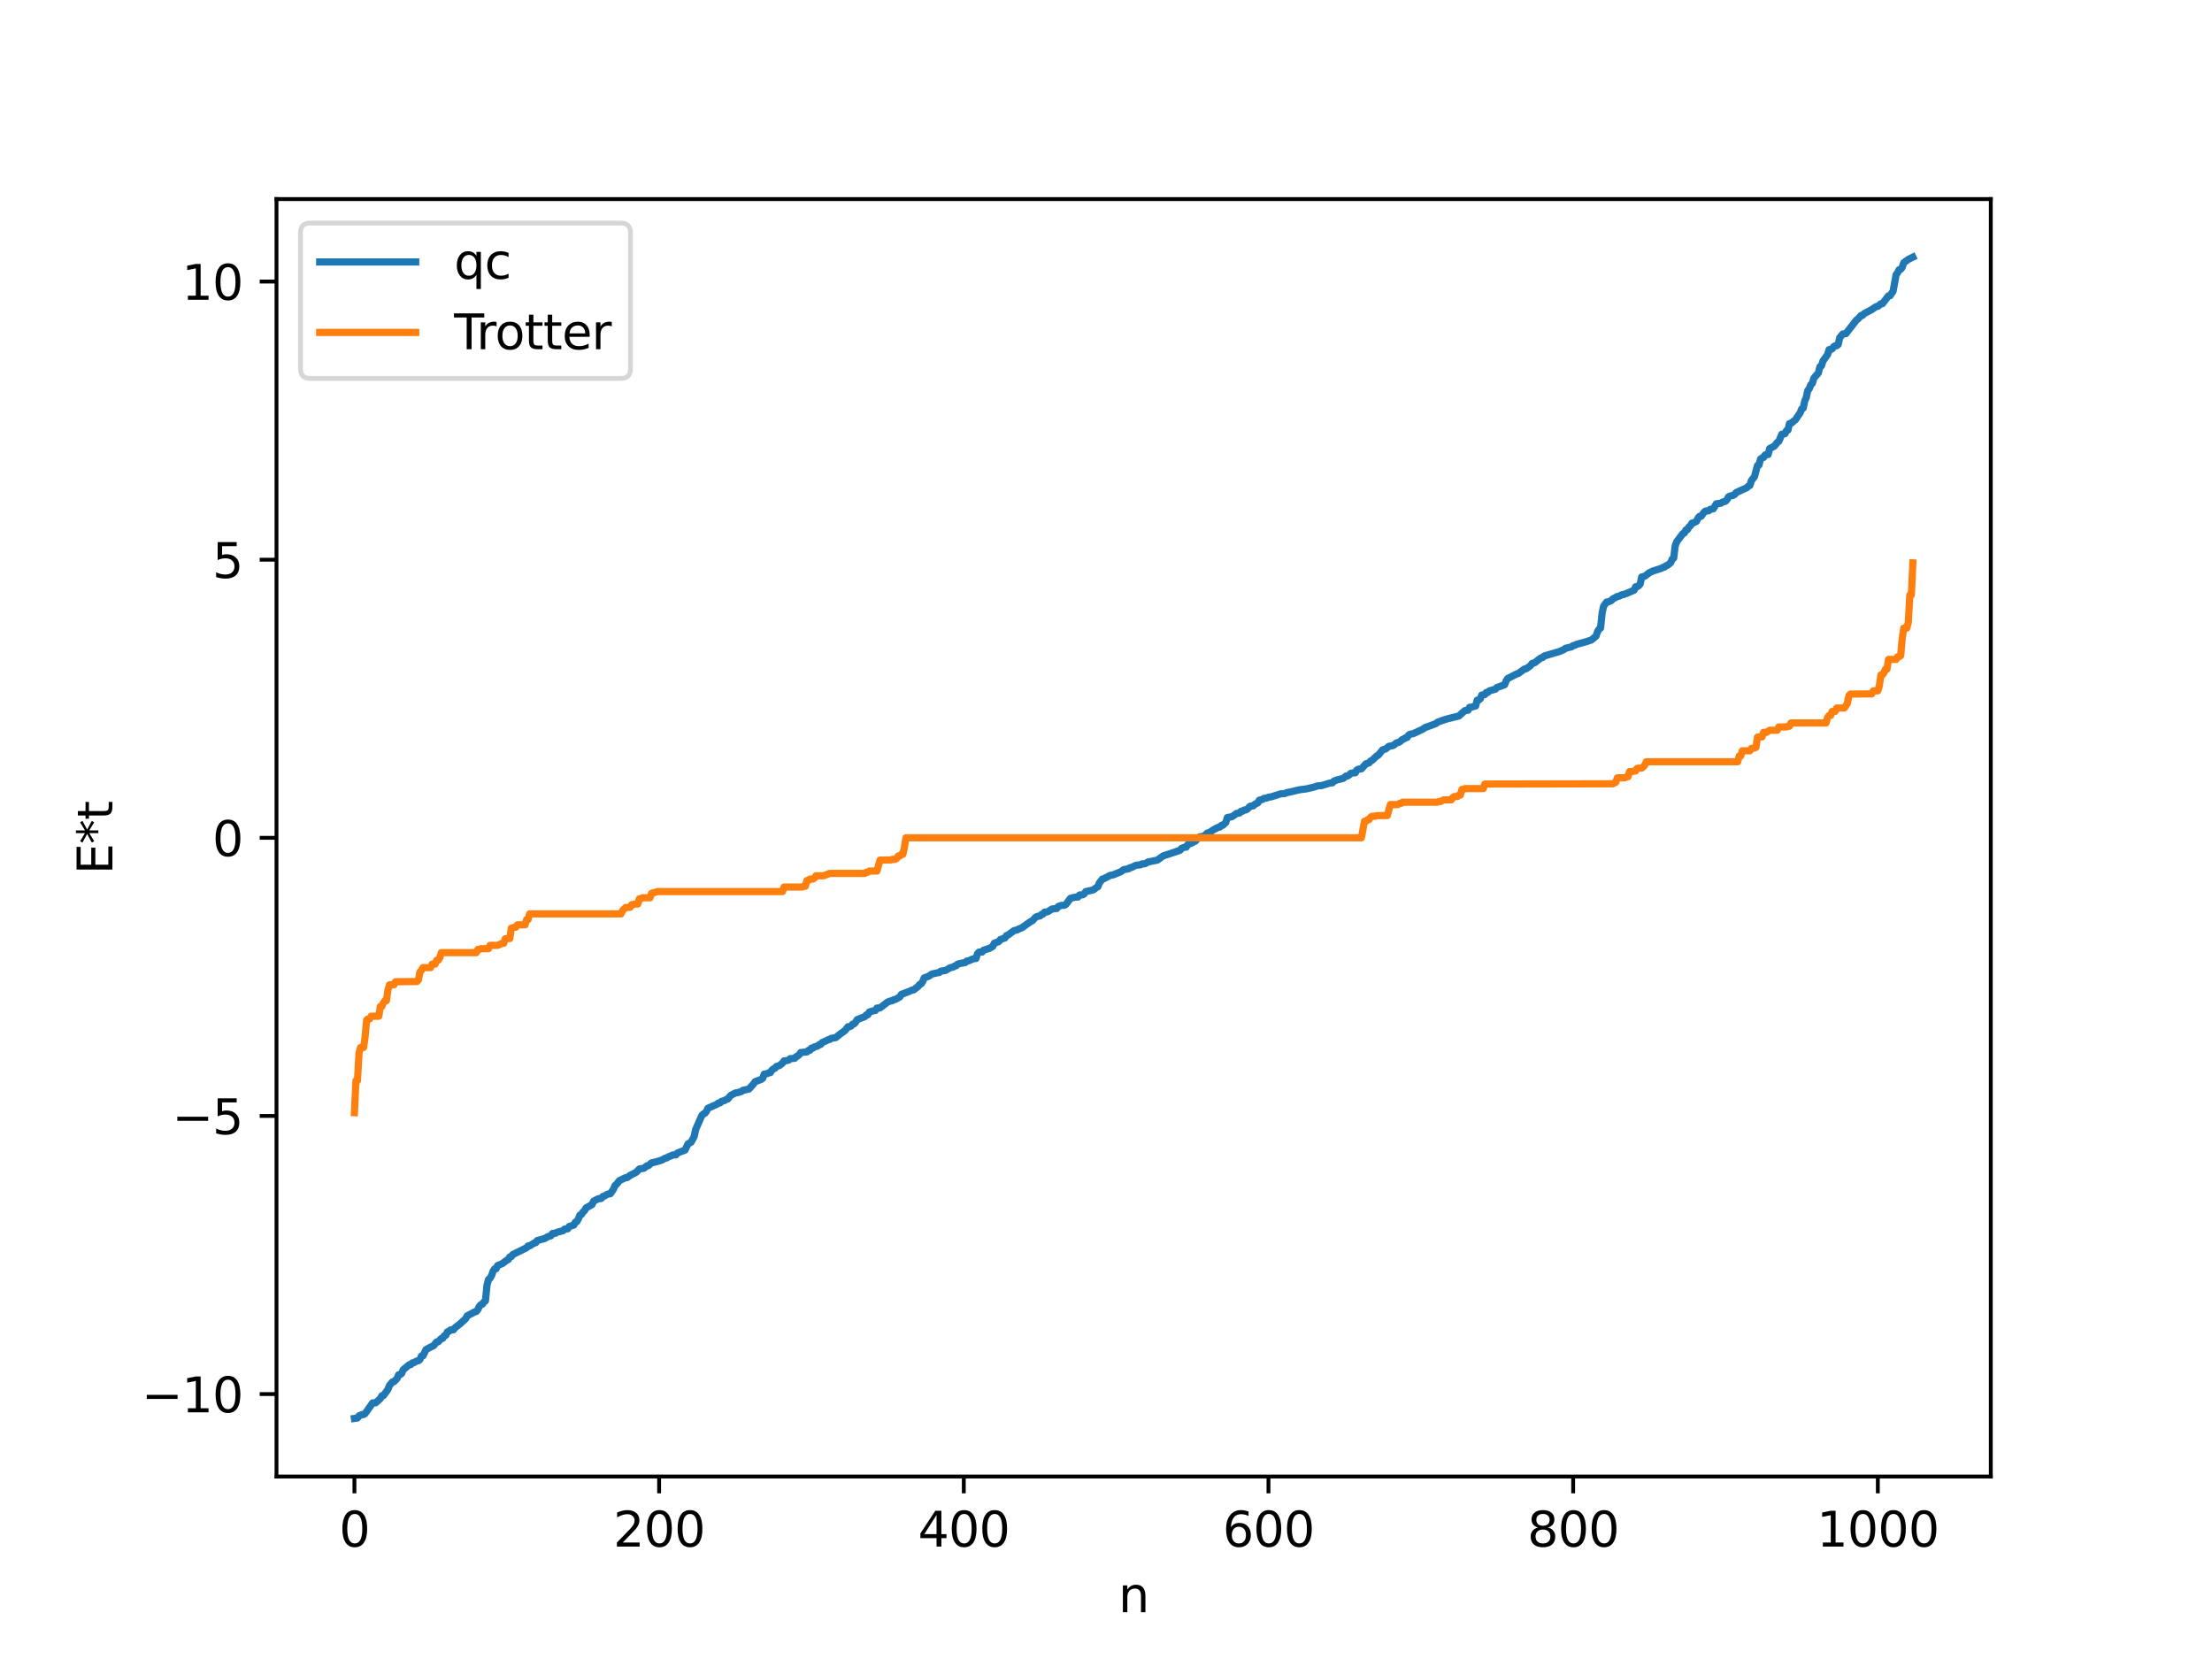 <?xml version="1.0" encoding="utf-8" standalone="no"?>
<!DOCTYPE svg PUBLIC "-//W3C//DTD SVG 1.1//EN"
  "http://www.w3.org/Graphics/SVG/1.1/DTD/svg11.dtd">
<svg xmlns:xlink="http://www.w3.org/1999/xlink" width="460.8pt" height="345.6pt" viewBox="0 0 460.8 345.6" xmlns="http://www.w3.org/2000/svg" version="1.1">
 <defs>
  <style type="text/css">*{stroke-linejoin: round; stroke-linecap: butt}</style>
 </defs>
 <g id="figure_1">
  <g id="patch_1">
   <path d="M 0 345.6 
L 460.8 345.6 
L 460.8 0 
L 0 0 
z
" style="fill: #ffffff"/>
  </g>
  <g id="axes_1">
   <g id="patch_2">
    <path d="M 57.6 307.584 
L 414.72 307.584 
L 414.72 41.472 
L 57.6 41.472 
z
" style="fill: #ffffff"/>
   </g>
   <g id="matplotlib.axis_1">
    <g id="xtick_1">
     <g id="line2d_1">
      <defs>
       <path id="m10de561461" d="M 0 0 
L 0 3.5 
" style="stroke: #000000; stroke-width: 0.8"/>
      </defs>
      <g>
       <use xlink:href="#m10de561461" x="73.833" y="307.584" style="stroke: #000000; stroke-width: 0.8"/>
      </g>
     </g>
     <g id="text_1">
      <!-- 0 -->
      <g transform="translate(70.651 322.182) scale(0.1 -0.1)">
       <defs>
        <path id="DejaVuSans-30" d="M 2034 4250 
Q 1547 4250 1301 3770 
Q 1056 3291 1056 2328 
Q 1056 1369 1301 889 
Q 1547 409 2034 409 
Q 2525 409 2770 889 
Q 3016 1369 3016 2328 
Q 3016 3291 2770 3770 
Q 2525 4250 2034 4250 
z
M 2034 4750 
Q 2819 4750 3233 4129 
Q 3647 3509 3647 2328 
Q 3647 1150 3233 529 
Q 2819 -91 2034 -91 
Q 1250 -91 836 529 
Q 422 1150 422 2328 
Q 422 3509 836 4129 
Q 1250 4750 2034 4750 
z
" transform="scale(0.016)"/>
       </defs>
       <use xlink:href="#DejaVuSans-30"/>
      </g>
     </g>
    </g>
    <g id="xtick_2">
     <g id="line2d_2">
      <g>
       <use xlink:href="#m10de561461" x="137.304" y="307.584" style="stroke: #000000; stroke-width: 0.8"/>
      </g>
     </g>
     <g id="text_2">
      <!-- 200 -->
      <g transform="translate(127.76 322.182) scale(0.1 -0.1)">
       <defs>
        <path id="DejaVuSans-32" d="M 1228 531 
L 3431 531 
L 3431 0 
L 469 0 
L 469 531 
Q 828 903 1448 1529 
Q 2069 2156 2228 2338 
Q 2531 2678 2651 2914 
Q 2772 3150 2772 3378 
Q 2772 3750 2511 3984 
Q 2250 4219 1831 4219 
Q 1534 4219 1204 4116 
Q 875 4013 500 3803 
L 500 4441 
Q 881 4594 1212 4672 
Q 1544 4750 1819 4750 
Q 2544 4750 2975 4387 
Q 3406 4025 3406 3419 
Q 3406 3131 3298 2873 
Q 3191 2616 2906 2266 
Q 2828 2175 2409 1742 
Q 1991 1309 1228 531 
z
" transform="scale(0.016)"/>
       </defs>
       <use xlink:href="#DejaVuSans-32"/>
       <use xlink:href="#DejaVuSans-30" x="63.623"/>
       <use xlink:href="#DejaVuSans-30" x="127.246"/>
      </g>
     </g>
    </g>
    <g id="xtick_3">
     <g id="line2d_3">
      <g>
       <use xlink:href="#m10de561461" x="200.775" y="307.584" style="stroke: #000000; stroke-width: 0.8"/>
      </g>
     </g>
     <g id="text_3">
      <!-- 400 -->
      <g transform="translate(191.231 322.182) scale(0.1 -0.1)">
       <defs>
        <path id="DejaVuSans-34" d="M 2419 4116 
L 825 1625 
L 2419 1625 
L 2419 4116 
z
M 2253 4666 
L 3047 4666 
L 3047 1625 
L 3713 1625 
L 3713 1100 
L 3047 1100 
L 3047 0 
L 2419 0 
L 2419 1100 
L 313 1100 
L 313 1709 
L 2253 4666 
z
" transform="scale(0.016)"/>
       </defs>
       <use xlink:href="#DejaVuSans-34"/>
       <use xlink:href="#DejaVuSans-30" x="63.623"/>
       <use xlink:href="#DejaVuSans-30" x="127.246"/>
      </g>
     </g>
    </g>
    <g id="xtick_4">
     <g id="line2d_4">
      <g>
       <use xlink:href="#m10de561461" x="264.246" y="307.584" style="stroke: #000000; stroke-width: 0.8"/>
      </g>
     </g>
     <g id="text_4">
      <!-- 600 -->
      <g transform="translate(254.702 322.182) scale(0.1 -0.1)">
       <defs>
        <path id="DejaVuSans-36" d="M 2113 2584 
Q 1688 2584 1439 2293 
Q 1191 2003 1191 1497 
Q 1191 994 1439 701 
Q 1688 409 2113 409 
Q 2538 409 2786 701 
Q 3034 994 3034 1497 
Q 3034 2003 2786 2293 
Q 2538 2584 2113 2584 
z
M 3366 4563 
L 3366 3988 
Q 3128 4100 2886 4159 
Q 2644 4219 2406 4219 
Q 1781 4219 1451 3797 
Q 1122 3375 1075 2522 
Q 1259 2794 1537 2939 
Q 1816 3084 2150 3084 
Q 2853 3084 3261 2657 
Q 3669 2231 3669 1497 
Q 3669 778 3244 343 
Q 2819 -91 2113 -91 
Q 1303 -91 875 529 
Q 447 1150 447 2328 
Q 447 3434 972 4092 
Q 1497 4750 2381 4750 
Q 2619 4750 2861 4703 
Q 3103 4656 3366 4563 
z
" transform="scale(0.016)"/>
       </defs>
       <use xlink:href="#DejaVuSans-36"/>
       <use xlink:href="#DejaVuSans-30" x="63.623"/>
       <use xlink:href="#DejaVuSans-30" x="127.246"/>
      </g>
     </g>
    </g>
    <g id="xtick_5">
     <g id="line2d_5">
      <g>
       <use xlink:href="#m10de561461" x="327.717" y="307.584" style="stroke: #000000; stroke-width: 0.8"/>
      </g>
     </g>
     <g id="text_5">
      <!-- 800 -->
      <g transform="translate(318.173 322.182) scale(0.1 -0.1)">
       <defs>
        <path id="DejaVuSans-38" d="M 2034 2216 
Q 1584 2216 1326 1975 
Q 1069 1734 1069 1313 
Q 1069 891 1326 650 
Q 1584 409 2034 409 
Q 2484 409 2743 651 
Q 3003 894 3003 1313 
Q 3003 1734 2745 1975 
Q 2488 2216 2034 2216 
z
M 1403 2484 
Q 997 2584 770 2862 
Q 544 3141 544 3541 
Q 544 4100 942 4425 
Q 1341 4750 2034 4750 
Q 2731 4750 3128 4425 
Q 3525 4100 3525 3541 
Q 3525 3141 3298 2862 
Q 3072 2584 2669 2484 
Q 3125 2378 3379 2068 
Q 3634 1759 3634 1313 
Q 3634 634 3220 271 
Q 2806 -91 2034 -91 
Q 1263 -91 848 271 
Q 434 634 434 1313 
Q 434 1759 690 2068 
Q 947 2378 1403 2484 
z
M 1172 3481 
Q 1172 3119 1398 2916 
Q 1625 2713 2034 2713 
Q 2441 2713 2670 2916 
Q 2900 3119 2900 3481 
Q 2900 3844 2670 4047 
Q 2441 4250 2034 4250 
Q 1625 4250 1398 4047 
Q 1172 3844 1172 3481 
z
" transform="scale(0.016)"/>
       </defs>
       <use xlink:href="#DejaVuSans-38"/>
       <use xlink:href="#DejaVuSans-30" x="63.623"/>
       <use xlink:href="#DejaVuSans-30" x="127.246"/>
      </g>
     </g>
    </g>
    <g id="xtick_6">
     <g id="line2d_6">
      <g>
       <use xlink:href="#m10de561461" x="391.188" y="307.584" style="stroke: #000000; stroke-width: 0.8"/>
      </g>
     </g>
     <g id="text_6">
      <!-- 1000 -->
      <g transform="translate(378.463 322.182) scale(0.1 -0.1)">
       <defs>
        <path id="DejaVuSans-31" d="M 794 531 
L 1825 531 
L 1825 4091 
L 703 3866 
L 703 4441 
L 1819 4666 
L 2450 4666 
L 2450 531 
L 3481 531 
L 3481 0 
L 794 0 
L 794 531 
z
" transform="scale(0.016)"/>
       </defs>
       <use xlink:href="#DejaVuSans-31"/>
       <use xlink:href="#DejaVuSans-30" x="63.623"/>
       <use xlink:href="#DejaVuSans-30" x="127.246"/>
       <use xlink:href="#DejaVuSans-30" x="190.869"/>
      </g>
     </g>
    </g>
    <g id="text_7">
     <!-- n -->
     <g transform="translate(232.991 335.861) scale(0.1 -0.1)">
      <defs>
       <path id="DejaVuSans-6e" d="M 3513 2113 
L 3513 0 
L 2938 0 
L 2938 2094 
Q 2938 2591 2744 2837 
Q 2550 3084 2163 3084 
Q 1697 3084 1428 2787 
Q 1159 2491 1159 1978 
L 1159 0 
L 581 0 
L 581 3500 
L 1159 3500 
L 1159 2956 
Q 1366 3272 1645 3428 
Q 1925 3584 2291 3584 
Q 2894 3584 3203 3211 
Q 3513 2838 3513 2113 
z
" transform="scale(0.016)"/>
      </defs>
      <use xlink:href="#DejaVuSans-6e"/>
     </g>
    </g>
   </g>
   <g id="matplotlib.axis_2">
    <g id="ytick_1">
     <g id="line2d_7">
      <defs>
       <path id="m66976e68ff" d="M 0 0 
L -3.5 0 
" style="stroke: #000000; stroke-width: 0.8"/>
      </defs>
      <g>
       <use xlink:href="#m66976e68ff" x="57.6" y="290.411" style="stroke: #000000; stroke-width: 0.8"/>
      </g>
     </g>
     <g id="text_8">
      <!-- −10 -->
      <g transform="translate(29.495 294.21) scale(0.1 -0.1)">
       <defs>
        <path id="DejaVuSans-2212" d="M 678 2272 
L 4684 2272 
L 4684 1741 
L 678 1741 
L 678 2272 
z
" transform="scale(0.016)"/>
       </defs>
       <use xlink:href="#DejaVuSans-2212"/>
       <use xlink:href="#DejaVuSans-31" x="83.789"/>
       <use xlink:href="#DejaVuSans-30" x="147.412"/>
      </g>
     </g>
    </g>
    <g id="ytick_2">
     <g id="line2d_8">
      <g>
       <use xlink:href="#m66976e68ff" x="57.6" y="232.471" style="stroke: #000000; stroke-width: 0.8"/>
      </g>
     </g>
     <g id="text_9">
      <!-- −5 -->
      <g transform="translate(35.858 236.27) scale(0.1 -0.1)">
       <defs>
        <path id="DejaVuSans-35" d="M 691 4666 
L 3169 4666 
L 3169 4134 
L 1269 4134 
L 1269 2991 
Q 1406 3038 1543 3061 
Q 1681 3084 1819 3084 
Q 2600 3084 3056 2656 
Q 3513 2228 3513 1497 
Q 3513 744 3044 326 
Q 2575 -91 1722 -91 
Q 1428 -91 1123 -41 
Q 819 9 494 109 
L 494 744 
Q 775 591 1075 516 
Q 1375 441 1709 441 
Q 2250 441 2565 725 
Q 2881 1009 2881 1497 
Q 2881 1984 2565 2268 
Q 2250 2553 1709 2553 
Q 1456 2553 1204 2497 
Q 953 2441 691 2322 
L 691 4666 
z
" transform="scale(0.016)"/>
       </defs>
       <use xlink:href="#DejaVuSans-2212"/>
       <use xlink:href="#DejaVuSans-35" x="83.789"/>
      </g>
     </g>
    </g>
    <g id="ytick_3">
     <g id="line2d_9">
      <g>
       <use xlink:href="#m66976e68ff" x="57.6" y="174.531" style="stroke: #000000; stroke-width: 0.8"/>
      </g>
     </g>
     <g id="text_10">
      <!-- 0 -->
      <g transform="translate(44.237 178.33) scale(0.1 -0.1)">
       <use xlink:href="#DejaVuSans-30"/>
      </g>
     </g>
    </g>
    <g id="ytick_4">
     <g id="line2d_10">
      <g>
       <use xlink:href="#m66976e68ff" x="57.6" y="116.591" style="stroke: #000000; stroke-width: 0.8"/>
      </g>
     </g>
     <g id="text_11">
      <!-- 5 -->
      <g transform="translate(44.237 120.39) scale(0.1 -0.1)">
       <use xlink:href="#DejaVuSans-35"/>
      </g>
     </g>
    </g>
    <g id="ytick_5">
     <g id="line2d_11">
      <g>
       <use xlink:href="#m66976e68ff" x="57.6" y="58.651" style="stroke: #000000; stroke-width: 0.8"/>
      </g>
     </g>
     <g id="text_12">
      <!-- 10 -->
      <g transform="translate(37.875 62.45) scale(0.1 -0.1)">
       <use xlink:href="#DejaVuSans-31"/>
       <use xlink:href="#DejaVuSans-30" x="63.623"/>
      </g>
     </g>
    </g>
    <g id="text_13">
     <!-- E*t -->
     <g transform="translate(23.416 182.148) rotate(-90) scale(0.1 -0.1)">
      <defs>
       <path id="DejaVuSans-45" d="M 628 4666 
L 3578 4666 
L 3578 4134 
L 1259 4134 
L 1259 2753 
L 3481 2753 
L 3481 2222 
L 1259 2222 
L 1259 531 
L 3634 531 
L 3634 0 
L 628 0 
L 628 4666 
z
" transform="scale(0.016)"/>
       <path id="DejaVuSans-2a" d="M 3009 3897 
L 1888 3291 
L 3009 2681 
L 2828 2375 
L 1778 3009 
L 1778 1831 
L 1422 1831 
L 1422 3009 
L 372 2375 
L 191 2681 
L 1313 3291 
L 191 3897 
L 372 4206 
L 1422 3572 
L 1422 4750 
L 1778 4750 
L 1778 3572 
L 2828 4206 
L 3009 3897 
z
" transform="scale(0.016)"/>
       <path id="DejaVuSans-74" d="M 1172 4494 
L 1172 3500 
L 2356 3500 
L 2356 3053 
L 1172 3053 
L 1172 1153 
Q 1172 725 1289 603 
Q 1406 481 1766 481 
L 2356 481 
L 2356 0 
L 1766 0 
Q 1100 0 847 248 
Q 594 497 594 1153 
L 594 3053 
L 172 3053 
L 172 3500 
L 594 3500 
L 594 4494 
L 1172 4494 
z
" transform="scale(0.016)"/>
      </defs>
      <use xlink:href="#DejaVuSans-45"/>
      <use xlink:href="#DejaVuSans-2a" x="63.184"/>
      <use xlink:href="#DejaVuSans-74" x="113.184"/>
     </g>
    </g>
   </g>
   <g id="line2d_12">
    <path d="M 73.833 295.488 
L 74.467 295.4 
L 74.785 294.951 
L 75.42 294.683 
L 75.737 294.667 
L 76.054 294.483 
L 77.641 292.245 
L 78.276 292.227 
L 79.228 291.343 
L 79.545 290.765 
L 79.862 290.747 
L 80.815 289.443 
L 81.132 288.614 
L 81.767 287.872 
L 82.084 287.81 
L 82.719 287.166 
L 83.036 286.388 
L 83.353 286.362 
L 83.671 286.112 
L 83.988 285.354 
L 85.258 284.295 
L 85.575 284.27 
L 85.892 283.918 
L 86.21 283.874 
L 86.844 283.507 
L 87.162 283.466 
L 87.479 283.203 
L 87.796 282.475 
L 88.114 282.438 
L 88.748 281.152 
L 89.383 280.789 
L 90.335 280.323 
L 90.97 279.542 
L 91.287 279.525 
L 91.922 278.831 
L 92.239 278.795 
L 92.557 278.255 
L 92.874 278.164 
L 93.191 277.461 
L 93.509 277.349 
L 93.826 277.06 
L 94.461 277.018 
L 94.778 276.596 
L 95.73 275.869 
L 97 274.724 
L 97.317 274.121 
L 98.904 273.283 
L 99.221 273.205 
L 99.539 272.805 
L 99.856 272.134 
L 100.173 271.8 
L 100.491 271.688 
L 100.808 271.21 
L 101.125 271.007 
L 101.443 267.764 
L 101.76 266.555 
L 102.077 266.281 
L 102.395 265.751 
L 102.712 264.84 
L 103.029 264.324 
L 103.347 264.31 
L 103.664 263.631 
L 104.616 263.244 
L 105.568 262.528 
L 105.886 262.388 
L 106.203 261.835 
L 106.52 261.77 
L 106.838 261.335 
L 109.694 259.93 
L 110.011 259.543 
L 110.329 259.54 
L 111.281 258.949 
L 111.598 258.873 
L 111.915 258.428 
L 113.502 257.996 
L 114.137 257.611 
L 114.772 257.435 
L 115.089 256.958 
L 115.724 256.907 
L 116.041 256.686 
L 116.993 256.459 
L 117.31 256.376 
L 117.628 256.034 
L 118.262 255.984 
L 118.58 255.504 
L 119.532 255.206 
L 119.849 254.609 
L 120.167 254.487 
L 120.484 253.927 
L 120.801 253.128 
L 121.119 253.007 
L 121.436 252.482 
L 121.753 252.235 
L 122.071 251.644 
L 123.34 250.926 
L 123.658 250.231 
L 124.292 249.892 
L 124.61 249.735 
L 125.244 249.667 
L 125.562 249.258 
L 125.879 249.19 
L 126.514 248.78 
L 127.148 248.674 
L 127.783 247.753 
L 128.1 246.995 
L 128.418 246.727 
L 129.053 245.929 
L 130.322 245.33 
L 130.639 245.314 
L 131.274 244.856 
L 132.543 244.195 
L 133.178 243.524 
L 134.13 243.366 
L 134.765 242.87 
L 135.082 242.819 
L 135.717 242.246 
L 136.352 242.116 
L 136.986 241.944 
L 137.939 241.64 
L 138.573 241.27 
L 138.891 241.222 
L 139.208 240.994 
L 139.843 240.766 
L 140.16 240.599 
L 140.795 240.582 
L 141.112 240.206 
L 141.747 239.945 
L 142.381 239.705 
L 142.699 239.583 
L 143.334 238.276 
L 143.968 237.933 
L 144.603 236.777 
L 144.92 235.294 
L 146.19 232.397 
L 146.507 232.075 
L 146.824 231.935 
L 147.142 231.546 
L 147.459 230.878 
L 149.363 230.027 
L 149.681 229.764 
L 149.998 229.759 
L 150.315 229.435 
L 150.95 229.252 
L 151.267 229.039 
L 151.585 228.964 
L 152.22 228.198 
L 153.172 227.694 
L 153.806 227.584 
L 154.441 227.394 
L 154.758 227.132 
L 155.393 227.006 
L 156.028 226.863 
L 156.98 225.784 
L 157.297 225.338 
L 158.567 224.86 
L 158.884 224.634 
L 159.201 223.757 
L 159.836 223.654 
L 160.153 223.47 
L 160.471 223.457 
L 160.788 222.955 
L 161.105 222.667 
L 161.423 222.553 
L 161.74 222.172 
L 162.375 221.973 
L 163.01 221.458 
L 163.327 221.008 
L 163.962 220.929 
L 164.279 220.852 
L 164.596 220.541 
L 165.548 220.468 
L 165.866 220.116 
L 166.183 219.972 
L 166.5 219.691 
L 166.818 219.259 
L 168.087 219.134 
L 168.405 218.809 
L 168.722 218.794 
L 169.039 218.342 
L 169.357 218.342 
L 169.674 218.08 
L 170.309 217.928 
L 170.626 217.627 
L 170.943 217.581 
L 171.261 217.192 
L 172.213 216.766 
L 172.53 216.575 
L 172.848 216.539 
L 173.165 216.306 
L 174.117 216.151 
L 175.069 215.369 
L 176.021 214.689 
L 176.656 213.892 
L 176.973 213.885 
L 177.291 213.742 
L 177.608 213.357 
L 177.925 213.291 
L 178.243 212.938 
L 178.56 212.411 
L 180.147 211.789 
L 180.464 211.428 
L 180.781 211.396 
L 181.099 210.813 
L 181.734 210.619 
L 182.368 210.494 
L 182.686 209.999 
L 183.32 209.969 
L 184.907 208.747 
L 185.542 208.513 
L 185.859 208.47 
L 186.177 208.24 
L 186.494 208.221 
L 187.446 207.675 
L 187.763 207.152 
L 189.35 206.55 
L 189.985 206.259 
L 190.302 206.228 
L 191.254 205.504 
L 191.572 205.094 
L 191.889 204.947 
L 192.206 204.497 
L 192.524 203.717 
L 193.476 203.363 
L 194.11 202.911 
L 195.697 202.568 
L 196.015 202.298 
L 196.967 202.17 
L 197.919 201.6 
L 198.553 201.464 
L 198.871 201.231 
L 199.188 201.178 
L 199.505 200.843 
L 200.14 200.686 
L 201.092 200.518 
L 201.41 200.196 
L 201.727 200.181 
L 202.679 199.751 
L 203.314 199.671 
L 203.631 198.666 
L 203.948 198.342 
L 204.583 198.33 
L 204.9 197.946 
L 206.17 197.536 
L 206.805 197.155 
L 207.122 196.493 
L 208.074 196.143 
L 208.391 195.734 
L 209.026 195.498 
L 209.343 195.405 
L 209.661 194.898 
L 209.978 194.792 
L 211.248 193.858 
L 211.882 193.737 
L 212.2 193.534 
L 212.834 193.295 
L 214.739 191.945 
L 215.056 191.82 
L 215.691 191.118 
L 216.008 190.929 
L 216.643 190.812 
L 216.96 190.484 
L 217.277 190.416 
L 217.595 190.025 
L 218.229 189.952 
L 219.181 189.358 
L 220.134 189.251 
L 220.451 188.832 
L 221.086 188.617 
L 221.72 188.585 
L 222.038 188.416 
L 222.99 187.141 
L 223.942 186.9 
L 224.577 186.869 
L 224.894 186.434 
L 225.529 186.412 
L 225.846 186.227 
L 226.163 185.742 
L 227.75 185.387 
L 228.385 184.897 
L 228.702 184.728 
L 229.02 183.924 
L 229.654 183.12 
L 229.972 183.047 
L 231.241 182.362 
L 231.876 182.251 
L 233.462 181.613 
L 234.097 181.153 
L 235.049 181.003 
L 235.367 180.761 
L 235.684 180.725 
L 236.636 180.253 
L 237.588 180.15 
L 237.905 179.958 
L 238.54 179.928 
L 239.175 179.559 
L 241.079 179.183 
L 242.348 178.284 
L 244.887 177.452 
L 245.839 177.106 
L 246.157 176.72 
L 246.791 176.483 
L 247.109 176.477 
L 247.426 175.952 
L 248.061 175.692 
L 248.378 175.576 
L 248.696 175.247 
L 249.013 175.236 
L 249.648 174.484 
L 249.965 174.318 
L 250.282 174.314 
L 250.917 174.095 
L 251.552 173.512 
L 251.869 173.487 
L 252.821 172.835 
L 253.773 172.339 
L 254.091 172.293 
L 254.408 171.968 
L 254.725 171.913 
L 255.36 171.328 
L 255.677 170.308 
L 256.629 170.134 
L 257.264 169.705 
L 257.581 169.458 
L 258.216 169.368 
L 258.534 168.993 
L 258.851 168.982 
L 259.168 168.74 
L 259.486 168.739 
L 259.803 168.574 
L 260.438 167.947 
L 261.072 167.875 
L 261.39 167.551 
L 262.024 167.25 
L 262.342 166.686 
L 262.977 166.547 
L 263.294 166.318 
L 263.929 166.23 
L 264.246 166.073 
L 264.881 165.981 
L 266.785 165.37 
L 267.737 165.29 
L 268.054 165.119 
L 269.006 164.934 
L 270.593 164.545 
L 272.18 164.331 
L 273.449 164.036 
L 274.084 163.859 
L 274.401 163.726 
L 275.353 163.641 
L 276.94 163.146 
L 277.575 163.069 
L 277.892 162.717 
L 278.527 162.473 
L 279.796 162.165 
L 280.431 161.656 
L 280.748 161.638 
L 281.066 161.436 
L 281.383 161.099 
L 282.018 160.99 
L 282.335 160.989 
L 282.653 160.417 
L 282.97 160.231 
L 283.605 160.163 
L 284.557 159.109 
L 285.191 158.933 
L 285.509 158.534 
L 285.826 158.4 
L 286.778 157.493 
L 287.096 157.335 
L 288.048 156.186 
L 288.682 156.009 
L 289.317 155.477 
L 289.952 155.359 
L 290.269 155.278 
L 290.904 154.768 
L 291.539 154.585 
L 292.173 154.03 
L 292.491 153.928 
L 292.808 153.686 
L 293.125 153.626 
L 293.443 153.13 
L 293.76 152.951 
L 294.395 152.831 
L 295.029 152.543 
L 296.299 151.947 
L 296.934 151.529 
L 297.568 151.322 
L 299.155 150.72 
L 299.472 150.442 
L 300.424 150.101 
L 301.059 149.894 
L 301.694 149.699 
L 303.915 149.15 
L 304.867 148.285 
L 305.185 148.028 
L 305.82 147.952 
L 306.137 147.342 
L 306.454 147.332 
L 307.406 147.06 
L 307.724 145.85 
L 308.041 145.822 
L 308.358 145.594 
L 308.676 144.793 
L 309.31 144.692 
L 309.628 144.246 
L 309.945 144.245 
L 310.262 143.92 
L 311.532 143.562 
L 311.849 143.207 
L 312.484 143.001 
L 313.436 142.639 
L 313.753 141.848 
L 314.071 141.356 
L 315.975 140.38 
L 316.292 140.295 
L 317.562 139.37 
L 317.879 139.336 
L 318.831 138.671 
L 319.148 138.218 
L 319.783 138.023 
L 320.418 137.487 
L 321.053 137.029 
L 321.37 136.963 
L 321.687 136.652 
L 324.861 135.729 
L 325.496 135.445 
L 325.813 135.311 
L 326.13 135.051 
L 327.4 134.74 
L 327.717 134.481 
L 328.034 134.443 
L 328.352 134.252 
L 329.304 133.989 
L 330.256 133.729 
L 331.525 133.318 
L 332.477 132.524 
L 332.795 131.58 
L 333.112 131.067 
L 333.429 130.822 
L 333.747 127.721 
L 334.064 126.26 
L 334.699 125.411 
L 335.016 125.391 
L 335.651 125.118 
L 335.968 124.767 
L 336.603 124.449 
L 336.92 124.248 
L 337.238 124.219 
L 337.872 123.893 
L 338.19 123.855 
L 338.824 123.628 
L 340.411 122.948 
L 340.729 122.226 
L 341.046 122.211 
L 341.363 122.031 
L 341.681 121.637 
L 341.998 120.191 
L 342.633 120.043 
L 343.585 119.315 
L 344.22 118.999 
L 346.124 118.377 
L 346.441 118.181 
L 346.758 118.124 
L 347.076 117.847 
L 347.393 117.746 
L 348.028 117.227 
L 348.345 116.482 
L 348.662 116.262 
L 348.98 113.652 
L 349.297 112.848 
L 350.567 111.152 
L 350.884 111.042 
L 351.201 110.404 
L 351.519 110.347 
L 351.836 109.766 
L 352.153 109.505 
L 352.471 108.972 
L 352.788 108.924 
L 353.423 108.599 
L 353.74 107.903 
L 354.058 107.564 
L 354.375 107.553 
L 355.01 106.678 
L 355.327 106.45 
L 355.962 106.4 
L 356.279 106.096 
L 356.914 105.995 
L 357.548 104.95 
L 358.5 104.822 
L 358.818 104.612 
L 359.453 104.411 
L 359.77 104.074 
L 360.087 103.502 
L 360.405 103.339 
L 361.039 103.184 
L 361.357 103.013 
L 361.674 102.611 
L 363.896 101.602 
L 364.213 101.262 
L 364.53 101.128 
L 364.848 100.117 
L 365.482 99.313 
L 366.117 96.97 
L 366.434 96.868 
L 366.752 95.628 
L 367.069 95.388 
L 367.386 95.295 
L 367.704 94.772 
L 368.339 94.683 
L 368.656 93.43 
L 369.608 92.961 
L 370.243 92.157 
L 370.56 91.939 
L 371.195 90.455 
L 371.829 90.363 
L 372.147 89.713 
L 372.464 89.604 
L 372.781 88.233 
L 373.099 88.195 
L 374.051 87.4 
L 374.686 86.451 
L 375.003 85.995 
L 375.32 85.199 
L 375.638 85.032 
L 375.955 83.551 
L 376.272 82.834 
L 376.59 81.353 
L 376.907 80.978 
L 377.224 80.142 
L 377.542 79.865 
L 377.859 78.78 
L 378.811 77.666 
L 379.129 76.385 
L 379.446 76.209 
L 379.763 75.176 
L 380.715 73.885 
L 381.033 72.827 
L 381.35 72.819 
L 381.667 72.676 
L 381.985 72.225 
L 382.302 72.032 
L 382.62 72.018 
L 382.937 71.759 
L 383.254 70.328 
L 383.889 69.576 
L 384.524 69.515 
L 386.745 66.651 
L 387.062 66.435 
L 387.697 65.722 
L 388.015 65.69 
L 388.332 65.334 
L 389.919 64.5 
L 390.553 64.054 
L 390.871 63.858 
L 391.188 63.822 
L 391.823 63.283 
L 392.14 63.269 
L 393.41 61.624 
L 393.727 61.605 
L 394.362 60.68 
L 394.996 57.226 
L 395.314 56.804 
L 395.631 56.183 
L 395.948 56.092 
L 396.266 55.694 
L 396.583 54.734 
L 397.535 54.035 
L 398.487 53.568 
L 398.487 53.568 
" clip-path="url(#p9936ffe82d)" style="fill: none; stroke: #1f77b4; stroke-width: 1.5; stroke-linecap: square"/>
   </g>
   <g id="line2d_13">
    <path d="M 73.833 231.799 
L 74.15 225.116 
L 74.467 225.116 
L 74.785 219.404 
L 75.102 218.218 
L 75.737 218.218 
L 76.054 216.08 
L 76.372 212.472 
L 76.689 212.251 
L 77.006 212.251 
L 77.324 211.693 
L 78.91 211.693 
L 79.228 209.657 
L 79.545 209.657 
L 79.862 208.92 
L 80.18 208.465 
L 80.497 208.465 
L 80.815 206.214 
L 81.132 205.155 
L 82.084 205.137 
L 82.401 204.51 
L 86.844 204.474 
L 87.162 204.131 
L 87.479 202.5 
L 87.796 202.139 
L 88.114 201.574 
L 89.7 201.574 
L 90.018 200.853 
L 90.653 200.853 
L 90.97 200.015 
L 91.287 200.015 
L 91.605 199.578 
L 91.922 198.455 
L 99.221 198.455 
L 99.539 197.786 
L 99.856 197.786 
L 100.173 197.628 
L 101.76 197.628 
L 102.077 196.935 
L 103.664 196.935 
L 104.616 196.508 
L 104.934 196.508 
L 105.251 195.557 
L 106.203 195.509 
L 106.52 193.362 
L 107.155 193.15 
L 107.472 193.15 
L 107.79 192.656 
L 109.377 192.656 
L 109.694 191.571 
L 110.011 191.571 
L 110.329 190.373 
L 129.37 190.373 
L 129.687 189.692 
L 130.322 189.051 
L 131.274 189.01 
L 131.591 188.453 
L 131.909 188.453 
L 132.226 188.326 
L 132.861 188.326 
L 133.178 187.254 
L 133.496 187.254 
L 133.813 187.029 
L 135.4 187.029 
L 135.717 186.115 
L 136.986 185.733 
L 163.01 185.733 
L 163.327 184.784 
L 167.135 184.784 
L 167.453 184.61 
L 167.77 184.61 
L 168.087 183.435 
L 168.405 183.435 
L 168.722 183.122 
L 169.357 183.122 
L 169.674 182.92 
L 169.991 182.435 
L 171.578 182.435 
L 172.848 181.948 
L 180.147 181.948 
L 180.464 181.699 
L 180.781 181.699 
L 181.099 181.454 
L 182.686 181.454 
L 183.32 179.171 
L 185.542 179.151 
L 185.859 179.018 
L 186.494 179.018 
L 186.811 178.818 
L 187.129 178.315 
L 187.446 178.315 
L 187.763 177.975 
L 188.081 177.975 
L 188.398 176.556 
L 188.715 174.531 
L 283.605 174.531 
L 284.239 171.087 
L 284.557 171.087 
L 284.874 170.747 
L 285.191 170.747 
L 285.509 170.244 
L 285.826 170.044 
L 286.461 170.044 
L 286.778 169.911 
L 289 169.891 
L 289.634 167.608 
L 291.221 167.608 
L 291.539 167.363 
L 291.856 167.363 
L 292.173 167.114 
L 299.472 167.114 
L 299.79 166.969 
L 300.107 166.969 
L 300.742 166.627 
L 302.329 166.627 
L 302.646 166.142 
L 302.963 165.94 
L 303.598 165.94 
L 303.915 165.627 
L 304.233 165.627 
L 304.55 164.452 
L 304.867 164.452 
L 305.185 164.278 
L 308.993 164.278 
L 309.31 163.329 
L 335.968 163.277 
L 336.603 162.947 
L 336.92 162.033 
L 338.507 162.033 
L 338.824 161.808 
L 339.142 161.808 
L 339.459 160.736 
L 340.094 160.736 
L 340.411 160.609 
L 340.729 160.609 
L 341.046 160.052 
L 341.998 160.011 
L 342.315 159.763 
L 342.633 159.37 
L 342.95 158.689 
L 361.991 158.689 
L 362.309 157.491 
L 362.626 157.491 
L 362.943 156.406 
L 364.53 156.406 
L 364.848 155.912 
L 365.482 155.827 
L 365.8 155.7 
L 366.117 153.553 
L 367.069 153.506 
L 367.386 152.554 
L 368.021 152.554 
L 368.656 152.128 
L 370.243 152.128 
L 370.56 151.434 
L 372.147 151.434 
L 372.464 151.276 
L 372.781 151.276 
L 373.099 150.607 
L 380.398 150.607 
L 380.715 149.484 
L 381.033 149.047 
L 381.35 149.047 
L 381.667 148.209 
L 382.302 148.209 
L 382.62 147.488 
L 384.206 147.488 
L 384.841 146.563 
L 385.158 144.932 
L 385.476 144.588 
L 389.919 144.553 
L 390.236 143.926 
L 391.188 143.907 
L 391.505 142.848 
L 391.823 140.597 
L 392.14 140.597 
L 392.458 140.142 
L 392.775 139.405 
L 393.092 139.405 
L 393.41 137.369 
L 394.996 137.369 
L 395.314 136.811 
L 395.631 136.811 
L 395.948 136.59 
L 396.266 132.982 
L 396.583 130.845 
L 397.218 130.845 
L 397.535 129.658 
L 397.853 123.946 
L 398.17 123.946 
L 398.487 117.263 
L 398.487 117.263 
" clip-path="url(#p9936ffe82d)" style="fill: none; stroke: #ff7f0e; stroke-width: 1.5; stroke-linecap: square"/>
   </g>
   <g id="patch_3">
    <path d="M 57.6 307.584 
L 57.6 41.472 
" style="fill: none; stroke: #000000; stroke-width: 0.8; stroke-linejoin: miter; stroke-linecap: square"/>
   </g>
   <g id="patch_4">
    <path d="M 414.72 307.584 
L 414.72 41.472 
" style="fill: none; stroke: #000000; stroke-width: 0.8; stroke-linejoin: miter; stroke-linecap: square"/>
   </g>
   <g id="patch_5">
    <path d="M 57.6 307.584 
L 414.72 307.584 
" style="fill: none; stroke: #000000; stroke-width: 0.8; stroke-linejoin: miter; stroke-linecap: square"/>
   </g>
   <g id="patch_6">
    <path d="M 57.6 41.472 
L 414.72 41.472 
" style="fill: none; stroke: #000000; stroke-width: 0.8; stroke-linejoin: miter; stroke-linecap: square"/>
   </g>
   <g id="legend_1">
    <g id="patch_7">
     <path d="M 64.6 78.828 
L 129.342 78.828 
Q 131.342 78.828 131.342 76.828 
L 131.342 48.472 
Q 131.342 46.472 129.342 46.472 
L 64.6 46.472 
Q 62.6 46.472 62.6 48.472 
L 62.6 76.828 
Q 62.6 78.828 64.6 78.828 
z
" style="fill: #ffffff; opacity: 0.8; stroke: #cccccc; stroke-linejoin: miter"/>
    </g>
    <g id="line2d_14">
     <path d="M 66.6 54.57 
L 76.6 54.57 
L 86.6 54.57 
" style="fill: none; stroke: #1f77b4; stroke-width: 1.5; stroke-linecap: square"/>
    </g>
    <g id="text_14">
     <!-- qc -->
     <g transform="translate(94.6 58.07) scale(0.1 -0.1)">
      <defs>
       <path id="DejaVuSans-71" d="M 947 1747 
Q 947 1113 1208 752 
Q 1469 391 1925 391 
Q 2381 391 2643 752 
Q 2906 1113 2906 1747 
Q 2906 2381 2643 2742 
Q 2381 3103 1925 3103 
Q 1469 3103 1208 2742 
Q 947 2381 947 1747 
z
M 2906 525 
Q 2725 213 2448 61 
Q 2172 -91 1784 -91 
Q 1150 -91 751 415 
Q 353 922 353 1747 
Q 353 2572 751 3078 
Q 1150 3584 1784 3584 
Q 2172 3584 2448 3432 
Q 2725 3281 2906 2969 
L 2906 3500 
L 3481 3500 
L 3481 -1331 
L 2906 -1331 
L 2906 525 
z
" transform="scale(0.016)"/>
       <path id="DejaVuSans-63" d="M 3122 3366 
L 3122 2828 
Q 2878 2963 2633 3030 
Q 2388 3097 2138 3097 
Q 1578 3097 1268 2742 
Q 959 2388 959 1747 
Q 959 1106 1268 751 
Q 1578 397 2138 397 
Q 2388 397 2633 464 
Q 2878 531 3122 666 
L 3122 134 
Q 2881 22 2623 -34 
Q 2366 -91 2075 -91 
Q 1284 -91 818 406 
Q 353 903 353 1747 
Q 353 2603 823 3093 
Q 1294 3584 2113 3584 
Q 2378 3584 2631 3529 
Q 2884 3475 3122 3366 
z
" transform="scale(0.016)"/>
      </defs>
      <use xlink:href="#DejaVuSans-71"/>
      <use xlink:href="#DejaVuSans-63" x="63.477"/>
     </g>
    </g>
    <g id="line2d_15">
     <path d="M 66.6 69.249 
L 76.6 69.249 
L 86.6 69.249 
" style="fill: none; stroke: #ff7f0e; stroke-width: 1.5; stroke-linecap: square"/>
    </g>
    <g id="text_15">
     <!-- Trotter -->
     <g transform="translate(94.6 72.749) scale(0.1 -0.1)">
      <defs>
       <path id="DejaVuSans-54" d="M -19 4666 
L 3928 4666 
L 3928 4134 
L 2272 4134 
L 2272 0 
L 1638 0 
L 1638 4134 
L -19 4134 
L -19 4666 
z
" transform="scale(0.016)"/>
       <path id="DejaVuSans-72" d="M 2631 2963 
Q 2534 3019 2420 3045 
Q 2306 3072 2169 3072 
Q 1681 3072 1420 2755 
Q 1159 2438 1159 1844 
L 1159 0 
L 581 0 
L 581 3500 
L 1159 3500 
L 1159 2956 
Q 1341 3275 1631 3429 
Q 1922 3584 2338 3584 
Q 2397 3584 2469 3576 
Q 2541 3569 2628 3553 
L 2631 2963 
z
" transform="scale(0.016)"/>
       <path id="DejaVuSans-6f" d="M 1959 3097 
Q 1497 3097 1228 2736 
Q 959 2375 959 1747 
Q 959 1119 1226 758 
Q 1494 397 1959 397 
Q 2419 397 2687 759 
Q 2956 1122 2956 1747 
Q 2956 2369 2687 2733 
Q 2419 3097 1959 3097 
z
M 1959 3584 
Q 2709 3584 3137 3096 
Q 3566 2609 3566 1747 
Q 3566 888 3137 398 
Q 2709 -91 1959 -91 
Q 1206 -91 779 398 
Q 353 888 353 1747 
Q 353 2609 779 3096 
Q 1206 3584 1959 3584 
z
" transform="scale(0.016)"/>
       <path id="DejaVuSans-65" d="M 3597 1894 
L 3597 1613 
L 953 1613 
Q 991 1019 1311 708 
Q 1631 397 2203 397 
Q 2534 397 2845 478 
Q 3156 559 3463 722 
L 3463 178 
Q 3153 47 2828 -22 
Q 2503 -91 2169 -91 
Q 1331 -91 842 396 
Q 353 884 353 1716 
Q 353 2575 817 3079 
Q 1281 3584 2069 3584 
Q 2775 3584 3186 3129 
Q 3597 2675 3597 1894 
z
M 3022 2063 
Q 3016 2534 2758 2815 
Q 2500 3097 2075 3097 
Q 1594 3097 1305 2825 
Q 1016 2553 972 2059 
L 3022 2063 
z
" transform="scale(0.016)"/>
      </defs>
      <use xlink:href="#DejaVuSans-54"/>
      <use xlink:href="#DejaVuSans-72" x="46.334"/>
      <use xlink:href="#DejaVuSans-6f" x="85.197"/>
      <use xlink:href="#DejaVuSans-74" x="146.379"/>
      <use xlink:href="#DejaVuSans-74" x="185.588"/>
      <use xlink:href="#DejaVuSans-65" x="224.797"/>
      <use xlink:href="#DejaVuSans-72" x="286.32"/>
     </g>
    </g>
   </g>
  </g>
 </g>
 <defs>
  <clipPath id="p9936ffe82d">
   <rect x="57.6" y="41.472" width="357.12" height="266.112"/>
  </clipPath>
 </defs>
</svg>
